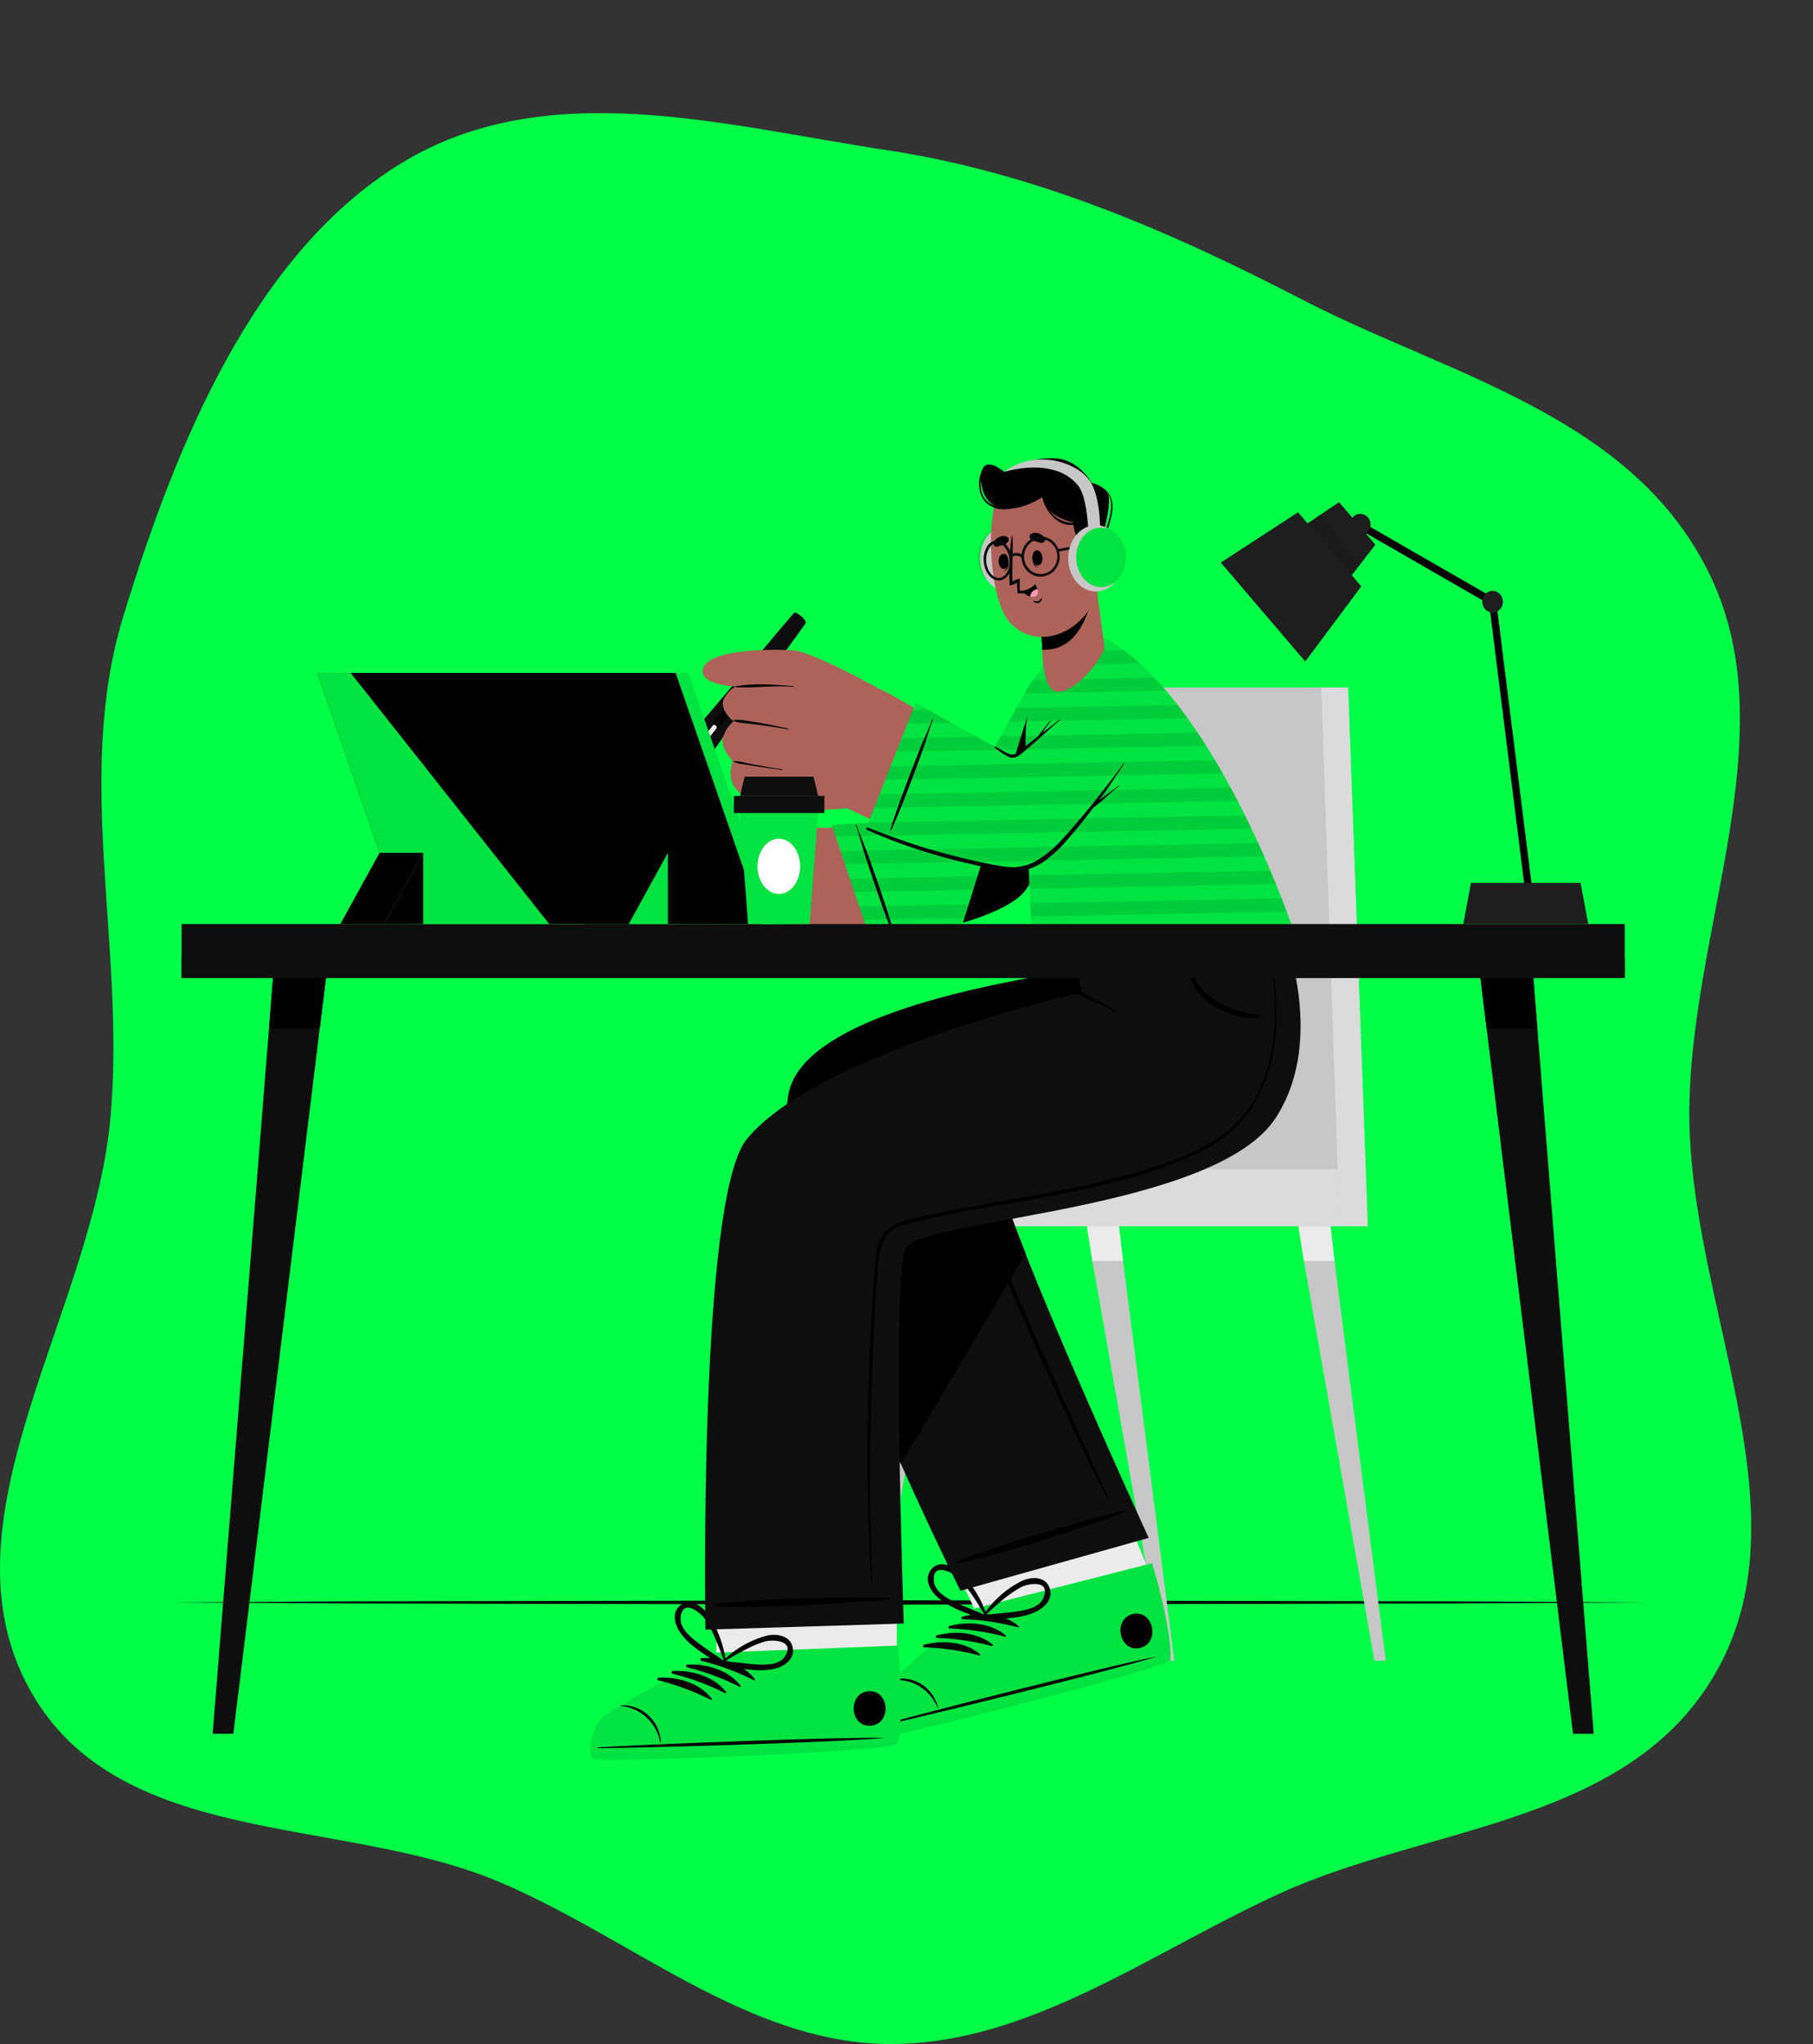 <svg width="721" height="813" viewBox="0 0 721 813" fill="none" xmlns="http://www.w3.org/2000/svg">
<rect x="0" y="0" width="721" height="813" fill="#333333" stroke="none"/>
<path fill-rule="evenodd" clip-rule="evenodd" d="M352.47 59.694C410.805 68.516 464.372 91.458 517.915 119.195C576.343 149.464 650.051 165.342 680.438 229.597C710.853 293.91 671.212 371.652 671.829 444.651C672.453 518.539 717.522 598.711 684.094 662.103C650.584 725.648 569.762 725.462 509.222 753.006C457.152 776.697 408.557 813.826 352.47 812.986C296.678 812.15 250.412 770.354 198.088 748.345C134.364 721.542 44.199 735.908 10.257 669.047C-23.691 602.174 36.912 521.431 43.919 444.651C50.049 377.482 29.478 309.42 48.903 245.597C70.36 175.095 101.658 100.393 159.47 64.99C217.094 29.701 287.575 49.881 352.47 59.694Z" fill="#00FF47"/>
<path d="M652.538 637.366L579.194 636.946L505.85 636.812L359.179 636.526L212.507 636.812L139.163 636.946L65.819 637.366L139.163 637.77L212.507 637.921L359.179 638.207L505.85 637.921L579.194 637.77L652.538 637.366Z" fill="black"/>
<path d="M378.931 475.479L374.785 501.544L346.757 660.541H342.227L362.62 501.544L365.629 475.479H378.931Z" fill="#C7C7C7"/>
<path d="M365.629 475.479H378.931L374.785 501.544H362.62L365.629 475.479Z" fill="#EBEBEB"/>
<path d="M467.002 660.541H462.472L434.428 501.544L430.298 475.479H443.584L446.609 501.544L467.002 660.541Z" fill="#C7C7C7"/>
<path d="M443.583 475.479L446.609 501.544H434.427L430.298 475.479H443.583Z" fill="#EBEBEB"/>
<path d="M551.102 660.541H546.588L518.544 501.544L514.398 475.479H527.7L530.709 501.544L551.102 660.541Z" fill="#C7C7C7"/>
<path d="M530.709 501.544H518.544L514.398 475.479H527.7L530.709 501.544Z" fill="#EBEBEB"/>
<path d="M543.931 487.73H338.45V464.992H415.379L441.23 273.46H536.104L543.931 487.73Z" fill="#C7C7C7"/>
<path d="M531.958 464.992H338.45V487.73H532.742L531.958 464.992Z" fill="#DBDBDB"/>
<path d="M543.931 487.73H532.742L525.443 273.46H536.104L543.931 487.73Z" fill="#DBDBDB"/>
<path d="M349.014 690.825C353 691.228 461.799 664.02 465.224 660.323C465.657 659.902 463.512 649.517 460.422 635.366V635.081C458.453 626.106 426.808 553.507 426.808 553.507L356.297 574.161L388.311 641.517C388.311 641.517 375.041 651.6 363.66 661.129C356.633 666.994 350.567 672.271 349.254 673.969C345.797 678.456 345.012 690.455 349.014 690.825Z" fill="#AD6359"/>
<path d="M349.014 690.825C353 691.228 461.799 664.02 465.241 660.323C465.657 659.902 463.512 649.533 460.439 635.366V635.098C459.718 631.736 454.836 619.552 449.026 605.57C437.421 608.931 395.819 620.695 380.708 625.552L388.295 641.517C388.295 641.517 375.026 651.601 363.645 661.129C356.618 666.994 350.551 672.271 349.239 673.969C345.797 678.473 345.013 690.472 349.014 690.825Z" fill="#EBEBEB"/>
<path d="M348.646 691.362C352.76 691.749 461.639 664.222 465.16 660.423C466.505 658.978 464.088 640.946 458.133 621.771L387.991 639.669C387.991 639.669 352.151 669.448 348.71 674.053C345.268 678.657 344.548 690.993 348.646 691.362Z" fill="#00E340"/>
<path d="M349.158 686.405C367.31 681.363 440.942 662.608 459.238 659.029C459.398 659.029 459.414 659.113 459.238 659.163C441.358 664.608 367.582 682.691 349.206 686.724C348.854 686.808 348.774 686.506 349.158 686.405Z" fill="black"/>
<path d="M354.744 668.171C356.761 667.602 358.869 667.48 360.933 667.812C362.997 668.145 364.972 668.925 366.734 670.103C369.913 672.191 372.206 675.482 373.136 679.296C373.136 679.414 372.944 679.464 372.912 679.296C371.418 675.66 368.842 672.63 365.569 670.661C362.296 668.691 358.504 667.889 354.76 668.372C354.746 668.361 354.734 668.347 354.725 668.33C354.716 668.313 354.71 668.295 354.709 668.275C354.707 668.256 354.71 668.237 354.716 668.219C354.722 668.201 354.732 668.185 354.744 668.171Z" fill="black"/>
<path d="M382.677 643.03C389.96 641.08 399.052 641.652 405.086 646.777C405.311 646.979 405.086 647.315 404.798 647.248C397.602 645.353 390.235 644.266 382.821 644.004C382.698 644.024 382.572 643.992 382.471 643.915C382.371 643.838 382.304 643.722 382.285 643.593C382.265 643.463 382.296 643.331 382.37 643.226C382.443 643.12 382.554 643.05 382.677 643.03Z" fill="black"/>
<path d="M377.571 646.76C384.838 644.811 393.93 645.382 399.98 650.508C400.205 650.71 399.98 651.046 399.692 650.979C392.496 649.084 385.129 647.997 377.715 647.735C377.592 647.755 377.466 647.723 377.365 647.646C377.265 647.569 377.198 647.453 377.179 647.323C377.159 647.194 377.19 647.062 377.264 646.957C377.337 646.851 377.448 646.781 377.571 646.76Z" fill="black"/>
<path d="M372.448 650.508C379.732 648.542 388.824 649.113 394.858 654.239C395.082 654.441 394.858 654.777 394.57 654.726C387.377 652.815 380.008 651.728 372.593 651.483C372.483 651.477 372.378 651.431 372.297 651.353C372.215 651.276 372.161 651.171 372.144 651.057C372.128 650.943 372.149 650.826 372.204 650.726C372.259 650.626 372.346 650.549 372.448 650.508Z" fill="black"/>
<path d="M367.342 654.239C374.625 652.289 383.717 652.844 389.752 657.97C389.992 658.171 389.752 658.507 389.48 658.457C382.287 656.547 374.918 655.46 367.502 655.214C367.391 655.211 367.284 655.167 367.2 655.091C367.116 655.015 367.06 654.91 367.041 654.795C367.022 654.68 367.042 654.562 367.097 654.46C367.152 654.359 367.238 654.281 367.342 654.239Z" fill="black"/>
<path d="M450.418 642.005C458.63 639.971 461.623 653.349 453.46 655.449C445.296 657.55 442.207 644.055 450.418 642.005Z" fill="black"/>
<path d="M370.08 624.56C373.041 620.409 378.419 622.376 381.476 625.149C386.619 629.997 390.456 636.181 392.601 643.08C392.611 643.11 392.615 643.142 392.611 643.174C392.607 643.205 392.596 643.235 392.579 643.262C392.561 643.288 392.539 643.309 392.512 643.325C392.485 643.34 392.456 643.348 392.425 643.349C392.425 643.937 391.881 644.559 391.257 644.307C385.19 641.836 378.451 640.005 373.249 635.652C370.224 633.114 367.294 628.493 370.08 624.56ZM382.789 638.593C385.75 639.887 388.744 641.013 391.657 642.408C389.464 638.929 387.447 635.35 384.934 632.089C383.742 630.502 382.454 628.997 381.076 627.585C378.899 625.468 370.272 620.863 371.472 629.384C372.112 634.089 379.268 637.064 382.789 638.593Z" fill="black"/>
<path d="M411.409 641.332C405.279 643.971 398.284 643.719 391.801 644.29C391.656 644.29 391.514 644.254 391.386 644.185C391.257 644.115 391.146 644.015 391.062 643.892C390.977 643.769 390.922 643.627 390.9 643.477C390.879 643.327 390.891 643.174 390.937 643.03C390.824 643.03 390.744 642.845 390.84 642.71C394.756 636.726 400.107 631.932 406.351 628.812C410.017 627.132 415.699 626.762 417.428 631.636C419.061 636.224 414.979 639.803 411.409 641.332ZM414.819 635.854C418.244 628.022 408.72 629.871 406.079 631.283C404.374 632.215 402.732 633.271 401.165 634.442C397.868 636.828 394.97 639.652 391.929 642.358C395.13 641.87 398.332 641.685 401.533 641.332C405.263 640.895 412.93 640.173 414.819 635.854Z" fill="black"/>
<path d="M381.94 632.728L456.821 611.688C456.821 611.688 391.016 468.404 396.33 460.438C398.988 456.505 469.162 453.178 490.932 432.591C519.2 405.854 498.631 367.05 498.631 367.05H420.197C420.197 367.05 421.621 384.242 418.596 386.93C416.627 388.712 323.435 399.888 314.103 433.314C302.674 474.302 381.94 632.728 381.94 632.728Z" fill="#0E0E0E"/>
<path d="M380.628 621.199C382.621 620.241 384.675 619.427 386.775 618.763C388.952 617.973 391.113 617.183 393.305 616.427C397.611 614.948 401.933 613.536 406.271 612.225C415.043 609.57 423.879 606.965 432.635 604.562C437.229 603.301 447.041 600.579 447.697 600.663C448.001 600.663 448.065 601.234 447.793 601.335C439.277 604.579 430.618 607.385 421.974 610.209C413.33 613.032 404.67 615.805 395.915 618.174C393.482 618.83 391.113 619.418 388.599 620.04C386.061 620.832 383.472 621.432 380.852 621.838C380.596 621.855 380.356 621.351 380.628 621.199Z" fill="black"/>
<path d="M382.725 454.119C384.326 452.657 386.615 452.438 388.583 452.001L422.374 444.96C432.907 442.758 443.503 440.759 453.988 438.238C462.664 436.187 471.483 433.532 478.895 428.322C486.1 423.18 491.326 415.513 493.637 406.694C495.776 397.796 496.19 388.538 494.854 379.469C494.597 377.267 494.149 375.066 493.685 372.898C493.685 372.73 493.909 372.663 493.941 372.898C497.287 389.703 498.103 409.282 486.434 423.113C480.751 429.835 472.796 433.952 464.632 436.708C455.428 439.817 445.76 441.448 436.284 443.431L402.493 450.439C397.067 451.565 391.561 452.472 386.198 453.8C385.112 453.978 384.099 454.486 383.285 455.262C382.907 455.867 382.676 456.56 382.612 457.281C382.548 458.001 382.652 458.728 382.917 459.396C383.541 462.186 384.342 464.942 385.19 467.664C391.993 489.629 439.742 593.706 441.038 596.092C441.166 596.344 440.798 596.546 440.654 596.31C429.721 577.186 394.138 496.839 386.679 476.101C384.716 470.82 383.075 465.415 381.764 459.917C381.396 457.951 381.108 455.648 382.725 454.119Z" fill="black"/>
<path d="M358.266 582.311L407.888 498.62C399.884 478.453 394.746 463.009 396.395 460.572C397.691 458.656 414.915 456.875 434.811 453.195L485.634 367.066H420.085C420.085 367.066 421.51 384.258 418.484 386.947C416.516 388.745 323.323 399.904 313.991 433.33C306.868 459.261 335.937 532.181 358.266 582.311Z" fill="black"/>
<path d="M236.982 699.311C240.824 700.538 352.6 696.622 356.666 693.715C357.162 693.396 357.034 682.775 356.666 668.238V668.019C356.442 658.827 356.906 580.076 356.906 580.076L286.924 581.656L284.747 659.247C284.747 659.247 269.844 666.322 256.878 673.313C248.875 677.582 241.944 681.481 240.359 682.892C236.181 686.506 233.14 698.118 236.982 699.311Z" fill="#AD6359"/>
<path d="M236.982 699.312C240.824 700.538 352.6 696.623 356.666 693.699C357.162 693.396 357.034 682.775 356.666 668.255V668.02C356.666 667.381 356.666 666.726 356.666 666.07C356.666 665.415 356.666 665.129 356.666 664.659C356.666 664.188 356.666 663.264 356.666 662.558C356.666 656.424 356.666 646.492 356.666 635.669L285.371 637.35L284.763 659.197C284.763 659.197 269.86 666.289 256.894 673.263C248.891 677.548 241.944 681.431 240.375 682.842C236.197 686.506 233.14 698.118 236.982 699.312Z" fill="#EBEBEB"/>
<path d="M236.533 699.782C240.487 701.009 352.408 696.791 356.585 693.799C358.186 692.673 359.242 674.49 357.018 654.525L284.874 657.331C284.874 657.331 244.104 679.027 239.863 682.825C235.621 686.623 232.58 698.555 236.533 699.782Z" fill="#00E340"/>
<path d="M237.974 695.009C256.718 693.833 332.415 690.892 351.047 691.211C351.191 691.211 351.191 691.312 351.047 691.329C332.495 693.009 256.766 695.228 237.99 695.345C237.526 695.345 237.526 695.043 237.974 695.009Z" fill="black"/>
<path d="M246.906 678.321C248.988 678.187 251.075 678.507 253.034 679.262C254.993 680.017 256.781 681.19 258.287 682.708C261.018 685.415 262.652 689.122 262.849 693.06C262.849 693.177 262.641 693.194 262.609 693.06C261.84 689.183 259.893 685.673 257.062 683.058C254.23 680.443 250.666 678.863 246.906 678.557C246.886 678.545 246.869 678.528 246.857 678.507C246.846 678.487 246.84 678.463 246.84 678.439C246.84 678.415 246.846 678.391 246.857 678.371C246.869 678.35 246.886 678.333 246.906 678.321Z" fill="black"/>
<path d="M279.048 659.516C286.539 659.13 295.343 661.583 300.241 667.919C300.417 668.171 300.097 668.44 299.857 668.339C293.175 664.966 286.166 662.357 278.952 660.558C278.82 660.545 278.699 660.477 278.615 660.37C278.531 660.263 278.491 660.125 278.504 659.987C278.517 659.848 278.581 659.721 278.683 659.633C278.785 659.545 278.916 659.503 279.048 659.516Z" fill="black"/>
<path d="M273.333 662.104C280.824 661.717 289.628 664.171 294.51 670.507C294.702 670.759 294.382 671.028 294.142 670.927C287.459 667.556 280.45 664.948 273.237 663.146C273.172 663.139 273.109 663.119 273.051 663.087C272.993 663.054 272.942 663.011 272.9 662.957C272.859 662.904 272.827 662.843 272.808 662.778C272.789 662.712 272.783 662.643 272.789 662.574C272.795 662.506 272.814 662.439 272.845 662.379C272.876 662.318 272.918 662.264 272.968 662.221C273.019 662.177 273.077 662.144 273.14 662.124C273.202 662.104 273.268 662.097 273.333 662.104Z" fill="black"/>
<path d="M267.603 664.659C275.11 664.272 283.914 666.726 288.796 673.061C288.988 673.313 288.652 673.599 288.428 673.481C281.741 670.109 274.727 667.506 267.507 665.717C267.373 665.704 267.25 665.635 267.164 665.527C267.079 665.418 267.038 665.278 267.051 665.137C267.063 664.997 267.129 664.868 267.232 664.778C267.336 664.688 267.469 664.645 267.603 664.659Z" fill="black"/>
<path d="M261.888 667.297C269.395 666.894 278.199 669.347 283.081 675.7C283.273 675.935 282.937 676.221 282.713 676.103C276.024 672.738 269.01 670.135 261.792 668.339C261.661 668.325 261.539 668.258 261.455 668.151C261.371 668.043 261.331 667.906 261.344 667.767C261.357 667.629 261.421 667.502 261.523 667.414C261.625 667.326 261.757 667.283 261.888 667.297Z" fill="black"/>
<path d="M345.621 672.675C354.056 672.389 354.505 686.119 346.053 686.422C337.601 686.724 337.185 673.061 345.621 672.675Z" fill="black"/>
<path d="M270.212 638.795C273.894 635.333 278.792 638.391 281.257 641.736C285.375 647.562 287.959 654.425 288.748 661.633C288.754 661.666 288.752 661.699 288.743 661.73C288.734 661.761 288.717 661.79 288.695 661.813C288.673 661.836 288.646 661.853 288.616 661.863C288.586 661.873 288.555 661.875 288.524 661.869C288.5 662.019 288.443 662.16 288.357 662.283C288.271 662.405 288.158 662.503 288.028 662.571C287.898 662.638 287.755 662.672 287.61 662.67C287.466 662.667 287.323 662.629 287.196 662.558C281.721 658.877 275.43 655.651 271.189 650.323C268.723 647.197 266.723 642.055 270.212 638.795ZM279.992 655.197C282.65 657.079 285.371 658.81 287.996 660.793C286.634 656.871 285.085 653.023 283.354 649.264C282.495 647.461 281.522 645.721 280.441 644.055C278.712 641.517 271.125 635.198 270.66 643.803C270.388 648.542 276.839 652.894 279.992 655.197Z" fill="black"/>
<path d="M307.524 663.868C301.026 665.163 294.207 663.465 287.756 662.658C287.622 662.626 287.496 662.561 287.389 662.47C287.282 662.379 287.196 662.264 287.137 662.133C287.079 662.002 287.049 661.858 287.051 661.714C287.053 661.569 287.086 661.427 287.147 661.297C287.121 661.279 287.099 661.254 287.084 661.225C287.069 661.195 287.062 661.162 287.062 661.129C287.062 661.096 287.069 661.063 287.084 661.034C287.099 661.005 287.121 660.98 287.147 660.961C292.129 655.92 298.283 652.339 304.995 650.575C308.917 649.634 314.599 650.575 315.304 655.617C315.96 660.457 311.318 663.095 307.524 663.868ZM311.91 659.197C316.712 652.256 307.108 652.071 304.195 652.894C302.35 653.458 300.543 654.148 298.785 654.962C295.182 656.718 291.667 658.664 288.252 660.793C291.453 660.978 294.655 661.465 297.776 661.768C301.554 662.154 309.237 662.978 311.91 659.197Z" fill="black"/>
<path d="M280.52 648.189L359.435 645.752C359.435 645.752 354.425 504.586 360.379 496.049C368.383 484.722 483.633 481.378 507.419 444.506C528.724 411.383 508.668 366.075 508.668 366.075H421.222C423.466 375.831 426.448 385.385 430.137 394.644C430.137 394.644 325.468 418.323 296.928 453.144C277.687 476.706 280.52 648.189 280.52 648.189Z" fill="#0E0E0E"/>
<path d="M414.595 388.914C417.147 389.422 419.649 390.176 422.07 391.165C424.599 392.09 427.112 393.165 429.545 394.325C434.37 396.641 439.067 399.238 443.615 402.106C443.743 402.19 443.615 402.392 443.471 402.324C438.669 399.888 433.723 397.72 428.777 395.602L421.622 392.628C419.167 391.726 416.757 390.694 414.403 389.535C414.098 389.435 414.243 388.846 414.595 388.914Z" fill="black"/>
<path d="M419.189 366.108C420.309 370.259 421.302 374.511 422.566 378.561C423.142 380.444 423.703 382.376 424.439 384.191C425.063 385.737 426.04 387.552 427.64 387.788C429.641 388.124 430.153 386.325 429.945 384.611C429.737 382.897 429.193 380.796 428.777 378.931C428.297 376.763 427.816 374.612 427.368 372.427C427.16 371.352 426.936 370.259 426.728 369.184C426.728 368.898 426.424 366.814 426.264 366.226C426.264 366.226 426.264 366.327 426.152 366.31C426.152 366.31 426.024 366.31 426.024 366.209C426.024 366.108 426.024 366.008 426.12 365.89C426.145 365.869 426.176 365.858 426.208 365.858C426.24 365.858 426.271 365.869 426.296 365.89C426.68 366.092 426.728 366.629 426.856 367.033C427.208 368.075 427.56 369.133 427.896 370.192C428.505 372.175 429.097 374.158 429.625 376.158C430.153 378.158 430.698 380.175 431.226 382.174C431.766 383.651 431.947 385.245 431.754 386.813C431.597 387.559 431.215 388.232 430.664 388.732C430.113 389.232 429.423 389.531 428.697 389.586C428.697 389.72 428.857 389.855 428.921 389.989C429.097 390.392 429.241 390.829 429.401 391.249C429.561 391.67 429.721 392.107 429.849 392.543C429.906 392.753 429.948 392.966 429.977 393.182C429.977 393.434 429.977 393.669 429.977 393.905C429.988 393.983 429.973 394.063 429.935 394.132C429.897 394.201 429.838 394.254 429.768 394.283C429.698 394.312 429.62 394.315 429.548 394.293C429.475 394.27 429.412 394.222 429.369 394.157C429.257 393.955 429.097 393.787 428.969 393.585C428.842 393.369 428.74 393.138 428.665 392.896C428.521 392.476 428.393 392.073 428.281 391.636C428.169 391.199 428.025 390.796 427.944 390.376C427.864 389.955 427.944 389.855 427.848 389.603C427.014 389.559 426.21 389.268 425.527 388.762C424.373 387.787 423.507 386.487 423.03 385.015C422.374 383.334 421.862 381.485 421.43 379.721C420.078 375.339 419.098 370.84 418.5 366.276C418.505 366.193 418.535 366.113 418.586 366.049C418.637 365.985 418.707 365.941 418.785 365.922C418.862 365.903 418.943 365.911 419.016 365.944C419.089 365.978 419.15 366.036 419.189 366.108Z" fill="black"/>
<path d="M471.435 374.729C471.852 376.797 472.14 378.88 472.668 380.931C473.196 382.981 473.74 384.93 474.429 386.88C475.05 388.77 475.923 390.558 477.022 392.19C478.155 393.733 479.498 395.092 481.008 396.224C483.889 398.488 487.107 400.237 490.532 401.4C492.248 401.99 493.996 402.472 495.766 402.845C496.694 403.03 497.639 403.164 498.567 403.265C499.342 403.267 500.108 403.427 500.824 403.736C500.89 403.78 500.945 403.841 500.983 403.913C501.02 403.985 501.04 404.065 501.04 404.147C501.04 404.23 501.02 404.31 500.983 404.382C500.945 404.454 500.89 404.515 500.824 404.559C499.489 405.03 498.059 405.123 496.678 404.828C495.181 404.715 493.693 404.485 492.228 404.139C489.269 403.443 486.419 402.311 483.761 400.778C481.077 399.291 478.656 397.33 476.606 394.98C474.675 392.509 473.312 389.605 472.62 386.493C471.577 382.707 471.039 378.788 471.019 374.847C471.004 374.789 471.012 374.727 471.041 374.675C471.069 374.623 471.116 374.585 471.171 374.57C471.227 374.554 471.285 374.562 471.335 374.592C471.384 374.622 471.421 374.672 471.435 374.729Z" fill="black"/>
<path d="M345.381 550.7C345.776 537.659 346.437 524.624 347.366 511.594C347.59 508.384 347.798 505.174 348.086 501.964C348.239 499.468 348.685 497.001 349.415 494.62C351.095 489.679 354.889 487.091 359.531 485.713C365.021 484.033 370.736 483.024 376.29 481.882C381.845 480.739 387.735 479.68 393.466 478.655C405.087 476.588 416.74 474.638 428.297 472.235C439.829 469.904 451.211 466.816 462.376 462.992C472.604 459.396 483.073 455.026 491.188 447.245C508.508 430.44 508.396 403.366 505.594 380.746C505.194 377.553 504.73 374.36 504.266 371.184C504.266 371.015 504.49 370.948 504.506 371.184C506.283 383.922 508.284 396.728 507.435 409.635C506.925 420.313 503.829 430.678 498.439 439.75C492.677 449.01 483.937 455.144 474.429 459.53C463.94 464.164 453.082 467.819 441.983 470.454C419.061 476.235 395.563 479.125 372.513 484.016C369.663 484.621 366.819 485.259 363.981 485.932C361.347 486.427 358.775 487.233 356.314 488.335C351.127 490.973 349.911 496.418 349.335 501.998C348.182 514.972 347.526 528.013 346.998 541.02C345.941 567.254 345.733 593.588 346.517 619.838C346.613 623.082 346.725 626.308 346.853 629.552C346.853 629.837 346.437 629.821 346.421 629.552C344.965 603.285 344.548 577.001 345.381 550.7Z" fill="black"/>
<path d="M283.946 638.122C286.103 637.701 288.285 637.437 290.477 637.333C292.766 637.131 295.071 636.913 297.36 636.744C301.874 636.425 306.404 636.156 310.918 636.005C320.026 635.686 329.15 635.417 338.258 635.35C343.06 635.35 353.208 635.198 353.784 635.45C354.057 635.568 353.993 636.089 353.784 636.123C344.757 637.081 335.713 637.568 326.669 638.072C317.625 638.576 308.597 639.064 299.537 639.114C297.04 639.114 294.527 639.114 292.03 639.114C289.359 639.235 286.685 639.151 284.026 638.862C283.738 638.744 283.626 638.19 283.946 638.122Z" fill="black"/>
<path d="M423.207 288.685C415.315 324.111 413.234 349.757 403.662 356.378C395.931 361.705 385.078 365.453 373.921 368.058C361.99 370.702 349.905 372.515 337.745 373.486C334 373.822 330.878 374.024 328.67 374.192C323.195 374.561 314.263 336.615 318.121 331.993C319.017 330.934 322.619 330.111 327.725 329.439C344.757 327.187 378.291 326.666 380.292 324.666C382.293 322.666 396.299 298.449 408.576 275.829C420.165 254.167 428.169 266.166 423.207 288.685Z" fill="#AD6359"/>
<path d="M339.586 370.36C334.298 372.836 328.86 374.941 323.307 376.662C318.889 377.822 306.068 380.813 304.355 375.822C303.186 372.461 310.533 369.722 315.688 367.705C318.409 366.629 321.802 363.823 321.082 361.991C319.817 358.781 312.822 361.689 308.196 364.277C299.249 369.318 287.259 378.427 282.073 373.57C280.104 371.721 282.569 368.528 286.123 365.587C280.408 369.049 274.374 371.822 272.117 369.873C271.534 369.372 271.156 368.655 271.06 367.871C270.965 367.086 271.16 366.293 271.605 365.655C270.89 365.973 270.102 366.06 269.34 365.904C268.579 365.749 267.879 365.357 267.331 364.781C265.586 362.73 266.578 359.823 268.675 356.882C268.337 356.831 268.016 356.697 267.737 356.489C267.459 356.282 267.232 356.007 267.075 355.689C263.457 349.404 283.274 332.514 289.965 331.119C309.669 327.002 330.382 329.59 330.382 329.59C337.809 336.329 339.602 370.343 339.586 370.36Z" fill="#AD6359"/>
<path d="M311.542 350.126C306.854 350.675 302.339 352.305 298.32 354.899C293.646 358.008 289.869 362.344 285.515 365.907C285.403 366.007 285.515 366.192 285.659 366.091C287.708 364.243 289.949 362.613 292.062 360.848C294.175 359.084 296.175 357.336 298.352 355.806C302.289 352.924 306.8 351.021 311.542 350.244C311.542 350.244 311.59 350.126 311.542 350.126Z" fill="black"/>
<path d="M308.212 341.287C302.951 342.383 297.808 344.032 292.862 346.211C287.547 348.799 283.257 353.202 279.144 357.42C276.625 359.952 274.176 362.54 271.796 365.184C271.7 365.302 271.796 365.487 271.941 365.386C276.209 361.016 280.563 356.787 285.002 352.698C289.131 348.875 293.94 345.951 299.152 344.093C302.13 343.018 305.171 342.211 308.228 341.388C308.276 341.371 308.26 341.27 308.212 341.287Z" fill="black"/>
<path d="M302.994 333.472C297.968 334.346 293.582 335.153 289.068 337.741C283.988 340.998 279.319 344.917 275.174 349.404C272.885 351.773 270.692 354.21 268.531 356.697C268.451 356.798 268.611 356.966 268.707 356.865C273.643 351.437 278.91 346.351 284.474 341.64C287.088 339.35 290.026 337.501 293.182 336.161C296.377 335.012 299.66 334.151 302.994 333.59C302.994 333.59 303.01 333.472 302.994 333.472Z" fill="black"/>
<path d="M346.565 374.948L330.75 328.094C330.75 328.094 376.434 326.078 379.379 324.078C382.325 322.078 397.419 292.971 408.8 273.409C417.796 258.049 428.937 259.158 423.847 290.097C418.468 322.7 413.986 348.379 406.239 355.857C393.129 368.512 346.565 374.948 346.565 374.948Z" fill="#00E340"/>
<g opacity="0.1">
<path d="M416.804 264.519L421.606 264.418C420.87 263.981 420.036 263.759 419.192 263.777C418.347 263.795 417.522 264.051 416.804 264.519Z" fill="black"/>
<path d="M407.471 275.795L425.159 275.459C425.138 273.687 424.962 271.92 424.631 270.182L410.769 270.434C410.081 271.397 409.44 272.395 408.848 273.426L407.471 275.795Z" fill="black"/>
<path d="M401.117 287.022L424.423 286.534C424.679 284.635 424.855 282.871 424.983 281.224L404.174 281.627L401.117 287.022Z" fill="black"/>
<path d="M394.874 298.298L422.63 297.76C422.918 296.08 423.222 294.248 423.527 292.45L397.915 292.937L394.874 298.298Z" fill="black"/>
<path d="M388.615 309.457L420.725 308.835C421.03 307.155 421.334 305.323 421.654 303.525L391.609 304.113C390.568 305.978 389.592 307.76 388.615 309.457Z" fill="black"/>
<path d="M382.005 320.683L418.661 319.977C418.997 318.297 419.333 316.482 419.669 314.667L385.254 315.322C384.021 317.44 382.917 319.255 382.005 320.683Z" fill="black"/>
<path d="M330.75 328.094L332.351 332.733L416.308 331.052C416.708 329.371 417.108 327.573 417.508 325.741L349.607 327.035C339.49 327.708 330.75 328.094 330.75 328.094Z" fill="black"/>
<path d="M334.272 338.514L336.033 343.757L413.25 342.278C413.778 340.598 414.307 338.917 414.851 336.968L334.272 338.514Z" fill="black"/>
<path d="M337.985 349.538L339.762 354.798L408.24 353.487C409.348 351.802 410.297 350.006 411.073 348.126L337.985 349.538Z" fill="black"/>
<path d="M341.715 360.563L343.476 365.823L389.384 364.932C393.584 363.491 397.646 361.64 401.517 359.403L341.715 360.563Z" fill="black"/>
<path d="M345.429 371.587L346.565 374.948C346.565 374.948 355.721 373.671 367.07 371.167L345.429 371.587Z" fill="black"/>
</g>
<path d="M347.43 350.513C346.165 346.832 344.948 343.152 343.764 339.438C342.579 335.724 341.619 331.69 340.291 327.909C340.291 327.741 340.483 327.691 340.531 327.909C341.811 331.69 343.476 335.337 344.836 339.085C346.197 342.833 347.462 346.362 348.726 350.042C351.255 357.437 353.832 364.865 355.865 372.427C355.865 372.646 355.593 372.797 355.497 372.578C352.488 365.335 349.959 357.89 347.43 350.513Z" fill="black"/>
<path d="M382.949 367.049C392.553 364.142 401.549 360.327 406.255 355.874C414.034 348.378 418.516 322.716 423.863 290.097C428.008 265.342 421.606 259.645 414.339 266.367L382.949 367.049Z" fill="black"/>
<path d="M411.777 386.897C414.483 389.014 518.336 385.956 518.752 385.216C519.872 383.065 487.987 284.669 442.575 255.562C434.571 250.52 422.838 254.688 417.844 259.141C415.347 261.359 408.448 277.795 407.92 291.072C407.392 304.348 410.081 385.552 411.777 386.897Z" fill="#00E340"/>
<g opacity="0.1">
<path d="M414.659 264.569L453.284 263.83C451.251 261.964 449.17 260.234 447.073 258.654L417.732 259.208C416.462 260.827 415.426 262.633 414.659 264.569Z" fill="black"/>
<path d="M410.609 275.745L463.752 274.72C462.226 272.927 460.668 271.196 459.078 269.527L412.322 270.418C411.714 272.098 411.137 273.897 410.609 275.745Z" fill="black"/>
<path d="M408.256 286.887L472.284 285.66C471.003 283.879 469.691 282.131 468.378 280.434L409.152 281.577C408.8 283.341 408.48 285.123 408.256 286.887Z" fill="black"/>
<path d="M407.856 297.979L479.679 296.617C478.574 294.853 477.438 293.105 476.285 291.391L407.856 292.685C407.84 294.097 407.84 295.878 407.856 297.979Z" fill="black"/>
<path d="M407.92 303.794C407.92 305.474 407.92 307.155 408 309.087L486.258 307.592C485.265 305.827 484.257 304.079 483.216 302.348L407.92 303.794Z" fill="black"/>
<path d="M408.128 314.885C408.128 316.599 408.176 318.364 408.272 320.179L492.228 318.498C491.316 316.818 490.403 315.003 489.443 313.255L408.128 314.885Z" fill="black"/>
<path d="M408.448 325.977C408.448 327.657 408.544 329.489 408.592 331.271L497.687 329.59C496.87 327.909 496.086 326.111 495.158 324.347L408.448 325.977Z" fill="black"/>
<path d="M408.8 337.068L408.992 342.362L502.761 340.564C501.993 338.883 501.16 337.085 500.408 335.321L408.8 337.068Z" fill="black"/>
<path d="M409.201 348.16C409.201 349.958 409.329 351.723 409.409 353.454L507.419 351.572C506.715 349.891 505.979 348.11 505.226 346.328L409.201 348.16Z" fill="black"/>
<path d="M409.665 359.252C409.745 361.067 409.825 362.831 409.921 364.529L511.709 362.596C511.085 360.916 510.412 359.235 509.708 357.336L409.665 359.252Z" fill="black"/>
<path d="M410.225 370.343C410.321 372.226 410.433 374.007 410.545 375.637L515.615 373.604C515.071 371.923 514.462 370.243 513.806 368.344L410.225 370.343Z" fill="black"/>
<path d="M410.961 381.435C411.043 383.213 411.279 384.979 411.665 386.712L518.768 384.645C518.431 382.864 517.987 381.107 517.439 379.385L410.961 381.435Z" fill="black"/>
</g>
<path d="M408.624 221.648C408.624 228.202 404.19 233.513 398.716 233.513C393.241 233.513 388.807 228.202 388.807 221.648C388.807 215.094 393.241 209.884 398.716 209.884C404.19 209.884 408.624 215.094 408.624 221.648Z" fill="#00E340"/>
<path d="M400.813 235.261C394.721 235.261 389.784 229.354 389.784 222.068C389.784 214.782 394.721 208.876 400.813 208.876C406.904 208.876 411.841 214.782 411.841 222.068C411.841 229.354 406.904 235.261 400.813 235.261Z" fill="#C7C7C7"/>
<path d="M420.005 275.022C426.024 276.148 435.676 266.015 439.214 258.066C439.454 257.528 436.204 236.521 436.012 232.286C436.012 231.412 411.073 240.252 411.073 240.252C412.809 245.46 413.927 250.873 414.403 256.368C414.419 256.973 414.179 273.947 420.005 275.022Z" fill="#AD6359"/>
<path d="M414.323 258.099C414.323 258.099 414.323 258.284 414.323 258.385H414.451C415.276 258.461 416.106 258.461 416.932 258.385C430.666 257.225 434.331 239.21 435.244 232.303C431.002 233.177 411.089 240.252 411.089 240.252C412.813 245.434 413.926 250.818 414.403 256.284C414.403 256.486 414.403 256.688 414.403 256.872C414.413 257.283 414.386 257.694 414.323 258.099Z" fill="black"/>
<path d="M432.331 198.927C436.973 207.498 438.013 235.16 433.051 242.621C425.848 253.343 411.233 257.645 401.853 247.881C392.745 238.42 391.993 202.339 397.804 195.314C406.351 184.894 425.48 186.272 432.331 198.927Z" fill="#AD6359"/>
<path d="M410.625 220.993C410.625 220.993 410.769 221.077 410.769 221.144C410.769 223.009 411.121 225.144 412.754 225.698V225.799C410.769 225.547 410.401 222.673 410.625 220.993Z" fill="black"/>
<path d="M412.13 218.926C414.979 218.556 415.459 224.555 412.818 224.892C410.177 225.228 409.745 219.312 412.13 218.926Z" fill="black"/>
<path d="M400.797 222.085C400.797 222.085 400.669 222.186 400.669 222.253C400.877 224.118 400.813 226.269 399.26 227.026C399.26 227.026 399.26 227.143 399.26 227.126C401.293 226.673 401.357 223.799 400.797 222.085Z" fill="black"/>
<path d="M399.196 220.287C396.331 220.287 396.587 226.32 399.196 226.303C401.805 226.286 401.533 220.253 399.196 220.287Z" fill="black"/>
<path d="M414.163 215.951C413.379 215.8 412.658 215.548 411.89 215.329C411.058 215.224 410.282 214.834 409.681 214.22C409.517 213.999 409.429 213.727 409.429 213.447C409.429 213.167 409.517 212.895 409.681 212.674C410.084 212.304 410.574 212.053 411.1 211.947C411.626 211.84 412.169 211.883 412.674 212.069C413.754 212.292 414.718 212.927 415.379 213.85C415.514 214.066 415.587 214.316 415.592 214.574C415.596 214.831 415.53 215.084 415.403 215.304C415.276 215.524 415.092 215.701 414.872 215.816C414.653 215.93 414.407 215.977 414.163 215.951Z" fill="black"/>
<path d="M396.683 217.447C397.438 217.221 398.181 216.951 398.908 216.64C399.725 216.455 400.465 216.002 401.021 215.346C401.156 215.102 401.211 214.818 401.176 214.539C401.141 214.259 401.019 213.999 400.829 213.8C400.397 213.469 399.889 213.266 399.358 213.21C398.826 213.153 398.29 213.247 397.804 213.481C396.743 213.782 395.833 214.497 395.259 215.48C395.135 215.709 395.079 215.971 395.096 216.233C395.113 216.496 395.202 216.747 395.354 216.956C395.506 217.165 395.712 217.323 395.949 217.411C396.185 217.498 396.44 217.51 396.683 217.447Z" fill="black"/>
<path d="M414.115 237.983C413.73 238.454 413.346 239.092 412.706 239.193C412.048 239.241 411.389 239.144 410.769 238.907C410.769 238.907 410.657 238.907 410.769 239.008C411.051 239.35 411.415 239.606 411.824 239.748C412.232 239.89 412.67 239.913 413.09 239.815C413.432 239.691 413.733 239.467 413.957 239.169C414.181 238.871 414.319 238.512 414.355 238.134C414.307 237.933 414.163 237.916 414.115 237.983Z" fill="black"/>
<path d="M411.809 232.572C411.421 233.348 410.883 234.031 410.23 234.578C409.577 235.125 408.823 235.523 408.016 235.748C407.313 235.957 406.585 236.059 405.855 236.05H405.439H405.038C404.943 236.038 404.855 235.993 404.786 235.924C404.717 235.854 404.671 235.763 404.654 235.664C404.639 235.603 404.639 235.54 404.654 235.479V235.311C404.51 233.899 404.462 231.698 404.462 231.698C403.982 232.017 401.549 233.378 401.517 232.689C401.157 226.224 401.431 219.736 402.333 213.329C402.333 213.285 402.35 213.242 402.38 213.211C402.41 213.179 402.451 213.161 402.493 213.161C402.536 213.161 402.577 213.179 402.607 213.211C402.637 213.242 402.653 213.285 402.653 213.329C403.022 219.295 402.381 225.295 402.653 231.294C403.52 230.777 404.452 230.392 405.423 230.152C405.631 230.152 405.423 234.37 405.551 235.008C406.678 235.028 407.798 234.808 408.843 234.364C409.888 233.919 410.837 233.258 411.633 232.42C411.745 232.303 411.905 232.42 411.809 232.572Z" fill="black"/>
<path d="M406.591 235.244C407.421 236.204 408.475 236.922 409.648 237.327C410.284 237.541 410.966 237.541 411.601 237.327C412.994 236.823 412.914 235.445 412.562 234.303C412.369 233.713 412.111 233.149 411.793 232.622C410.367 234.052 408.546 234.97 406.591 235.244Z" fill="black"/>
<path d="M409.648 237.328C410.284 237.541 410.966 237.541 411.601 237.328C412.994 236.823 412.914 235.445 412.562 234.303C411.824 234.394 411.137 234.741 410.609 235.289C410.082 235.837 409.743 236.555 409.648 237.328Z" fill="#FF99BA"/>
<path d="M434.091 219.312C427.977 219.312 426.664 207.716 426.664 207.716C426.664 207.716 416.148 206.036 414.547 197.734C414.547 197.734 404.655 204.456 396.779 201.633C388.904 198.809 389.912 188.491 390.777 186.508C392.777 181.937 399.34 187.701 399.34 187.701C399.34 187.701 409.152 181.332 420.373 182.374C429.497 183.231 434.171 192.188 434.171 192.188C434.171 192.188 439.069 193.23 440.686 196.81C442.303 200.389 437.981 219.312 434.091 219.312Z" fill="black"/>
<path d="M429.145 207.8C421.03 209.027 415.587 203.414 414.339 195.263C414.339 195.241 414.33 195.22 414.315 195.204C414.3 195.188 414.28 195.179 414.259 195.179C414.238 195.179 414.217 195.188 414.202 195.204C414.187 195.22 414.179 195.241 414.179 195.263C414.483 202.859 421.334 211.262 429.225 208.17C429.417 208.103 429.353 207.767 429.145 207.8Z" fill="black"/>
<path d="M433.947 192.07C433.851 192.07 433.803 192.205 433.947 192.238C436.236 193.331 438.845 194.121 440.462 196.289C442.415 198.893 442.063 202.338 441.342 205.33C440.286 209.968 438.141 216.001 434.155 218.774C433.931 218.942 434.155 219.278 434.395 219.144C439.085 216.169 441.758 208.338 442.399 202.893C442.975 196.759 439.325 193.331 433.947 192.07Z" fill="black"/>
<path d="M405.599 200.087C403.742 201.339 401.574 201.989 399.367 201.953C397.16 201.917 395.012 201.198 393.193 199.885C388.872 196.524 389.688 190.86 391.465 186.172C391.561 185.936 391.257 185.684 391.129 185.919C388.663 190.054 388.551 196.322 392.105 199.851C395.658 203.38 402.045 203.364 405.951 200.641C406.335 200.423 405.983 199.851 405.599 200.087Z" fill="black"/>
<path d="M415.427 229.16C416.816 228.848 418.094 228.133 419.117 227.096C420.139 226.06 420.864 224.744 421.209 223.297C421.555 221.85 421.508 220.33 421.072 218.91C420.637 217.49 419.832 216.226 418.748 215.262C417.663 214.298 416.343 213.673 414.937 213.456C413.531 213.24 412.096 213.441 410.794 214.038C409.491 214.635 408.374 215.602 407.569 216.832C406.764 218.061 406.303 219.502 406.239 220.993C406.187 222.054 406.338 223.116 406.682 224.116C407.025 225.116 407.556 226.034 408.241 226.816C408.927 227.598 409.754 228.23 410.674 228.672C411.595 229.115 412.59 229.361 413.602 229.395C414.217 229.397 414.83 229.318 415.427 229.16ZM412.482 214.59C413.008 214.473 413.545 214.422 414.082 214.438C415.765 214.495 417.364 215.224 418.552 216.476C419.741 217.728 420.43 219.409 420.478 221.175C420.527 222.942 419.931 224.662 418.814 225.984C417.696 227.306 416.14 228.13 414.463 228.288C412.786 228.447 411.115 227.927 409.79 226.837C408.465 225.746 407.587 224.165 407.334 222.417C407.082 220.67 407.473 218.887 408.43 217.432C409.386 215.978 410.836 214.961 412.482 214.59Z" fill="#0E0E0E"/>
<path d="M398.044 230.757C400.893 230.118 402.846 226.488 402.477 222.354C402.338 220.372 401.61 218.485 400.397 216.959C399.903 216.285 399.255 215.752 398.513 215.411C397.771 215.07 396.959 214.932 396.152 215.009C395.345 215.086 394.57 215.376 393.899 215.852C393.228 216.329 392.682 216.975 392.313 217.732C391.393 219.472 391.008 221.468 391.209 223.446C391.593 227.832 394.41 231.16 397.611 230.857L398.044 230.757ZM395.851 216.069H396.235C396.888 216.041 397.537 216.179 398.128 216.471C398.719 216.764 399.234 217.202 399.628 217.749C400.706 219.103 401.35 220.779 401.469 222.539C401.805 226.337 400.012 229.631 397.451 229.866C394.89 230.101 392.553 227.227 392.217 223.446C392.042 221.7 392.383 219.94 393.193 218.405C393.45 217.838 393.821 217.335 394.279 216.932C394.738 216.529 395.274 216.235 395.851 216.069Z" fill="#0E0E0E"/>
<path d="M406.575 221.934L407.199 220.992C405.951 220.085 403.182 218.976 401.517 221.245L402.317 221.883C403.774 219.934 406.463 221.85 406.575 221.934Z" fill="#0E0E0E"/>
<path d="M440.494 220.69L441.342 220.119C441.086 219.699 438.781 216.018 436.54 215.85C434.299 215.682 420.949 218.354 420.373 218.472L420.565 219.514C424.423 218.757 434.811 216.791 436.476 216.926C438.141 217.06 439.87 219.682 440.494 220.69Z" fill="#0E0E0E"/>
<path d="M431.546 221.867C431.546 221.867 435.628 212.002 439.774 213.363C443.92 214.724 442.015 228.152 437.965 230.79C437.471 231.161 436.911 231.424 436.319 231.563C435.726 231.703 435.113 231.715 434.516 231.601C433.919 231.486 433.35 231.247 432.842 230.897C432.335 230.547 431.899 230.094 431.562 229.564L431.546 221.867Z" fill="#AD6359"/>
<path d="M439.133 217.195C439.133 217.195 439.245 217.195 439.133 217.312C436.316 219.278 435.276 222.606 434.747 225.95C434.864 225.59 435.053 225.261 435.301 224.984C435.55 224.708 435.853 224.491 436.189 224.349C436.525 224.207 436.886 224.143 437.248 224.161C437.61 224.179 437.963 224.279 438.285 224.455C438.31 224.455 438.335 224.465 438.353 224.484C438.371 224.503 438.381 224.529 438.381 224.555C438.381 224.582 438.371 224.608 438.353 224.627C438.335 224.646 438.31 224.656 438.285 224.656C437.707 224.59 437.123 224.717 436.618 225.019C436.112 225.32 435.71 225.782 435.468 226.337C435.052 227.249 434.735 228.207 434.523 229.194C434.427 229.513 433.899 229.479 433.947 229.11C433.083 224.908 435.004 218.505 439.133 217.195Z" fill="black"/>
<path d="M437.501 214.707C437.501 214.707 438.269 200.406 434.203 192.558C429.673 183.819 411.794 178.172 399.34 187.735C399.34 187.735 419.173 181.164 428.825 193.247C432.891 198.288 432.955 215.094 432.955 215.094L437.501 214.707Z" fill="#C7C7C7"/>
<path d="M435.836 235.261C429.745 235.261 424.807 229.354 424.807 222.068C424.807 214.782 429.745 208.876 435.836 208.876C441.927 208.876 446.865 214.782 446.865 222.068C446.865 229.354 441.927 235.261 435.836 235.261Z" fill="#C7C7C7"/>
<path d="M428.008 221.648C428.008 228.202 432.442 233.513 437.917 233.513C443.391 233.513 447.825 228.202 447.825 221.648C447.825 215.094 443.391 209.884 437.917 209.884C432.442 209.884 428.008 215.094 428.008 221.648Z" fill="#00E340"/>
<path d="M265.778 311.205C264.914 312.297 264.177 313.473 264.722 313.91C265.218 314.314 266.194 313.389 267.043 312.23L265.778 311.205Z" fill="black"/>
<path d="M266.162 299.407C265.266 300.55 265.122 308.617 265.506 311.558C265.572 311.864 265.731 312.14 265.959 312.343C266.187 312.546 266.472 312.666 266.771 312.684C269.556 312.499 277.127 310.801 277.976 309.659C278.584 308.885 279.96 305.407 281.625 302.012C283.786 297.559 320.298 248.52 320.442 247.747C320.586 246.974 319.386 245.714 318.665 245.109C317.945 244.504 316.52 243.428 315.832 243.764C315.144 244.1 276.311 291.088 272.613 294.181C269.748 296.617 266.771 298.634 266.162 299.407Z" fill="#0E0E0E"/>
<path d="M266.146 299.407C266.057 299.539 265.992 299.687 265.954 299.844C267.654 302.202 269.603 304.35 271.765 306.247C273.51 307.798 275.456 309.082 277.543 310.062C277.733 309.988 277.903 309.867 278.039 309.709C278.168 309.532 278.286 309.347 278.392 309.154C276.439 308.348 271.653 305.793 266.691 298.937C266.496 299.076 266.314 299.234 266.146 299.407Z" fill="#EBEBEB"/>
<path d="M288.238 283.208L288.88 283.764C289.378 284.194 289.45 284.967 289.039 285.49L278.213 299.294C277.803 299.817 277.066 299.892 276.568 299.461L275.926 298.905C275.427 298.475 275.356 297.702 275.766 297.179L286.593 283.375C287.003 282.852 287.739 282.777 288.238 283.208Z" fill="black"/>
<path d="M284.444 288.442L284.802 288.752C285.095 289.005 285.137 289.461 284.896 289.769L277.956 298.616C277.715 298.925 277.281 298.969 276.987 298.715L276.629 298.405C276.336 298.151 276.294 297.696 276.535 297.388L283.475 288.54C283.716 288.232 284.15 288.188 284.444 288.442Z" fill="#EBEBEB"/>
<path d="M278.988 294.218L280.409 295.447L280.064 295.888L278.642 294.659L278.988 294.218Z" fill="black"/>
<path d="M453.411 281.644C443.519 310.751 423.462 340.379 406.799 343.253C390.136 346.127 347.237 326.683 334.112 320.128C329.053 317.608 346.021 271.997 351.415 274.754C360.555 279.425 400.204 303.323 403.406 302.382C405.407 301.81 422.902 287.895 437.612 273.342C456.821 254.402 456.501 272.586 453.411 281.644Z" fill="#AD6359"/>
<path d="M279.432 266.653C278.728 272.468 292.542 273.09 292.542 273.09C290.403 274.23 288.706 276.113 287.74 278.417C286.139 282.568 291.741 286.921 291.741 286.921C289.735 288.579 288.251 290.834 287.483 293.391C286.395 297.525 291.389 302.751 291.389 302.751C290.351 305.344 290.231 308.242 291.053 310.919C293.534 317.977 304.243 320.313 311.03 321.876C317.817 323.439 338.498 321.187 342.467 321.17L352.392 275.476C352.392 275.476 323.819 259.376 315.576 258.671C308.597 258.2 280.504 257.763 279.432 266.653Z" fill="#AD6359"/>
<path d="M292.67 272.939C300.177 271.661 307.972 272.266 315.48 272.939C315.514 272.939 315.546 272.953 315.57 272.978C315.594 273.003 315.608 273.037 315.608 273.073C315.608 273.109 315.594 273.143 315.57 273.168C315.546 273.193 315.514 273.207 315.48 273.207C308.02 272.451 300.193 273.762 292.718 273.325C292.676 273.319 292.637 273.299 292.607 273.268C292.577 273.236 292.558 273.195 292.552 273.151C292.547 273.107 292.555 273.062 292.577 273.024C292.598 272.985 292.631 272.955 292.67 272.939Z" fill="black"/>
<path d="M291.949 286.349C293.681 286.237 295.419 286.361 297.12 286.719C298.944 286.971 300.769 287.274 302.578 287.593C306.195 288.231 309.813 288.971 313.399 289.811C313.559 289.811 313.543 290.114 313.399 290.097C309.781 289.458 306.147 288.87 302.514 288.416C300.689 288.164 298.88 287.946 297.055 287.744C295.319 287.659 293.596 287.377 291.917 286.904C291.859 286.885 291.808 286.846 291.773 286.794C291.738 286.741 291.721 286.677 291.725 286.613C291.729 286.549 291.753 286.488 291.794 286.44C291.834 286.393 291.889 286.36 291.949 286.349Z" fill="black"/>
<path d="M291.501 302.768C293.069 302.689 294.638 302.888 296.143 303.357C297.787 303.693 299.435 304.012 301.089 304.314C304.387 304.936 307.684 305.558 310.998 305.995C311.174 305.995 311.142 306.298 310.998 306.264C307.62 305.777 304.243 305.34 300.865 304.819L295.903 304.012C294.379 303.913 292.883 303.532 291.485 302.886C291.476 302.867 291.472 302.846 291.475 302.824C291.478 302.803 291.487 302.784 291.501 302.768Z" fill="black"/>
<path d="M364.189 279.459L344.532 329.187C344.532 329.187 393.834 349.454 409.056 344.698C424.279 339.942 445.28 307.726 452.099 288.534C458.918 269.342 457.157 253.125 433.867 274.737C410.577 296.349 404.206 300.97 402.734 300.684C401.261 300.399 364.189 279.459 364.189 279.459Z" fill="#00E340"/>
<g opacity="0.1">
<path d="M433.275 275.308L455.444 274.888C455.671 273.131 455.671 271.351 455.444 269.594L439.581 269.897C437.853 271.219 435.959 272.838 433.899 274.753L433.275 275.308Z" fill="black"/>
<path d="M426.84 281.24C424.706 283.223 422.715 285.022 420.869 286.635L452.963 286.03C453.539 284.198 454.036 282.417 454.452 280.703L426.84 281.24Z" fill="black"/>
<path d="M360.891 287.795L378.403 287.458L369.279 282.333L363.004 282.45L360.891 287.795Z" fill="black"/>
<path d="M414.13 292.567C411.313 294.987 409.152 296.752 407.503 297.996L448.481 297.206C449.346 295.357 450.082 293.576 450.834 291.862L414.13 292.567Z" fill="black"/>
<path d="M356.473 298.97L397.771 298.18C395.242 296.819 391.977 295.004 388.455 293.055L358.586 293.626L356.473 298.97Z" fill="black"/>
<path d="M352.056 310.163L442.559 308.482C443.615 306.684 444.608 304.886 445.552 303.121L354.169 304.802L352.056 310.163Z" fill="black"/>
<path d="M347.638 321.338L435.42 319.658C436.652 317.977 437.837 316.112 438.99 314.297L349.751 315.977L347.638 321.338Z" fill="black"/>
<path d="M344.532 329.203C344.532 329.203 347.734 330.497 352.536 332.346L426.616 330.934C428.105 329.254 429.577 327.439 431.034 325.557L345.253 327.237L344.532 329.203Z" fill="black"/>
<path d="M368.303 337.841C373.889 339.656 379.892 341.438 385.654 342.883L414.163 342.328C416.609 340.75 418.909 338.933 421.03 336.9L368.303 337.841Z" fill="black"/>
</g>
<path d="M345.061 329.17C352.504 332.043 359.947 334.833 367.566 337.169C375.186 339.505 394.666 344.648 402.67 344.95C406.402 344.937 410.057 343.825 413.218 341.74C416.414 339.696 419.337 337.215 421.91 334.363C424.631 331.506 427.208 328.498 429.753 325.473C432.667 322.111 435.468 318.498 438.269 314.952C441.07 311.406 444.16 307.474 446.849 303.558C446.945 303.424 447.153 303.558 447.073 303.693C444.72 307.188 442.479 310.751 440.062 314.196C439.069 315.608 438.045 317.003 437.004 318.381C437.549 317.96 438.093 317.524 438.605 317.12C440.686 315.608 442.831 314.162 444.832 312.532C444.976 312.415 445.136 312.633 444.992 312.734C442.943 314.263 441.054 315.994 439.149 317.675C438.205 318.498 437.261 319.355 436.3 320.095L434.924 321.17L434.732 321.322L432.603 324.094C430.041 327.456 427.416 330.598 424.711 333.724C422.22 336.727 419.412 339.422 416.34 341.757C413.388 344.146 409.917 345.729 406.239 346.362C398.764 347.269 378.611 342.043 370.752 339.64C361.897 337.063 353.217 333.863 344.772 330.06C344.292 329.825 344.516 328.951 345.061 329.17Z" fill="black"/>
<path d="M395.803 296.97C396.907 297.508 400.797 300.012 402.205 300.13C403.488 300.12 404.719 299.597 405.647 298.668C406.703 297.794 407.76 296.886 408.848 296.029L412.866 292.819L413.058 292.534C413.25 292.231 413.458 291.929 413.666 291.643L414.963 289.962C415.827 288.853 416.724 287.778 417.604 286.685C417.716 286.568 417.892 286.685 417.78 286.887C416.9 288.013 416.083 289.206 415.267 290.399L414.483 291.576L415.123 291.072C416.179 290.231 419.525 287.711 421.526 286.03C421.67 285.912 421.83 286.03 421.67 286.232C419.797 287.761 415.651 291.576 414.499 292.601C412.258 294.618 410.001 296.601 407.696 298.533C405.951 299.979 404.078 301.894 401.661 301.273C399.503 300.246 397.471 298.948 395.611 297.407C395.37 297.122 395.627 296.886 395.803 296.97Z" fill="black"/>
<path d="M361.916 307.944C363.293 304.314 364.706 300.701 366.158 297.105C367.646 293.408 369.359 289.794 370.832 286.047C370.832 285.896 371.12 286.047 371.056 286.164C369.615 289.878 368.559 293.777 367.23 297.525C365.902 301.273 364.605 304.819 363.229 308.432C360.443 315.725 357.69 323.103 354.441 330.178C354.413 330.214 354.375 330.239 354.333 330.25C354.29 330.262 354.245 330.259 354.204 330.242C354.164 330.226 354.129 330.196 354.105 330.157C354.082 330.118 354.07 330.073 354.073 330.027C356.346 322.565 359.179 315.238 361.916 307.944Z" fill="black"/>
<path d="M72.222 367.537H646.135V388.964H72.222V367.537Z" fill="#0E0E0E"/>
<path d="M72.222 380.595H646.135V388.964H72.222V380.595Z" fill="#0E0E0E"/>
<path d="M625.551 689.615H633.794L609.784 388.964H588.735L625.551 689.615Z" fill="#0E0E0E"/>
<path d="M588.734 388.964L591.199 409.08H611.384L609.783 388.964H588.734Z" fill="black"/>
<path d="M92.807 689.615H84.563L108.574 388.964H129.623L92.807 689.615Z" fill="#0E0E0E"/>
<path d="M129.623 388.964L127.158 409.08H106.973L108.574 388.964H129.623Z" fill="black"/>
<path d="M165.799 367.537H308.356L273.733 267.661H131.176L165.799 367.537Z" fill="#00E340"/>
<path d="M160.756 367.537H303.298L268.675 267.661H126.133L160.756 367.537Z" fill="black"/>
<path d="M126.117 267.661L160.756 367.537H218.413L139.467 267.661H126.117Z" fill="#00E340"/>
<path d="M135.354 367.537H152.705L168.28 339.219H150.928L135.354 367.537Z" fill="black"/>
<path d="M168.28 339.219V367.537H152.705L168.28 339.219Z" fill="black"/>
<path d="M232.676 367.537H250.027L265.586 339.219H248.234L232.676 367.537Z" fill="black"/>
<path d="M265.586 339.219V367.537H250.027L265.586 339.219Z" fill="#00E340"/>
<path d="M606.854 357.201L609.735 356.815L594.913 238.37L541.066 207.347L539.673 210.019L592.224 240.302L606.854 357.201Z" fill="black"/>
<path d="M597.682 239.327C597.682 240.178 597.442 241.01 596.992 241.718C596.542 242.425 595.902 242.976 595.153 243.302C594.404 243.628 593.58 243.713 592.785 243.547C591.99 243.381 591.26 242.971 590.687 242.369C590.114 241.768 589.724 241.001 589.566 240.167C589.407 239.332 589.489 238.467 589.799 237.681C590.109 236.895 590.634 236.223 591.308 235.75C591.982 235.277 592.774 235.025 593.585 235.025C594.671 235.025 595.714 235.478 596.482 236.285C597.251 237.092 597.682 238.186 597.682 239.327Z" fill="#1E1E1E"/>
<path d="M545.051 208.674C545.051 209.525 544.811 210.357 544.361 211.064C543.91 211.772 543.27 212.323 542.522 212.649C541.773 212.974 540.949 213.06 540.154 212.894C539.359 212.728 538.629 212.318 538.056 211.716C537.483 211.115 537.093 210.348 536.934 209.513C536.776 208.679 536.857 207.814 537.168 207.028C537.478 206.242 538.003 205.57 538.677 205.097C539.351 204.624 540.143 204.372 540.953 204.372C542.04 204.372 543.083 204.825 543.851 205.632C544.62 206.439 545.051 207.533 545.051 208.674Z" fill="#1E1E1E"/>
<path d="M513.405 212.623L532.662 235.193L541.546 223.665L546.956 216.64L532.518 199.734L525.283 204.607L513.405 212.623Z" fill="#1E1E1E"/>
<path opacity="0.1" d="M513.406 212.624L532.662 235.193L541.546 223.665L525.283 204.607L513.406 212.624Z" fill="black"/>
<path d="M485.49 223.766L519.072 263.107L541.37 233.227L516.207 203.75L485.49 223.766Z" fill="#1E1E1E"/>
<path d="M581.931 367.537H631.617L628.575 351.151H584.972L581.931 367.537Z" fill="#1E1E1E"/>
<path d="M293.95 320.801L297.488 367.537H321.978L325.516 320.801H293.95Z" fill="#00E340"/>
<path d="M291.837 316.582H327.837V323.389H291.837V316.582Z" fill="#0E0E0E"/>
<path d="M294.302 316.582H325.372L323.547 308.919H296.127L294.302 316.582Z" fill="#0E0E0E"/>
<path d="M301.233 344.581C301.233 350.647 305.043 355.571 309.733 355.571C314.423 355.571 318.233 350.647 318.233 344.581C318.233 338.514 314.359 333.59 309.733 333.59C305.107 333.59 301.233 338.514 301.233 344.581Z" fill="white"/>
</svg>
